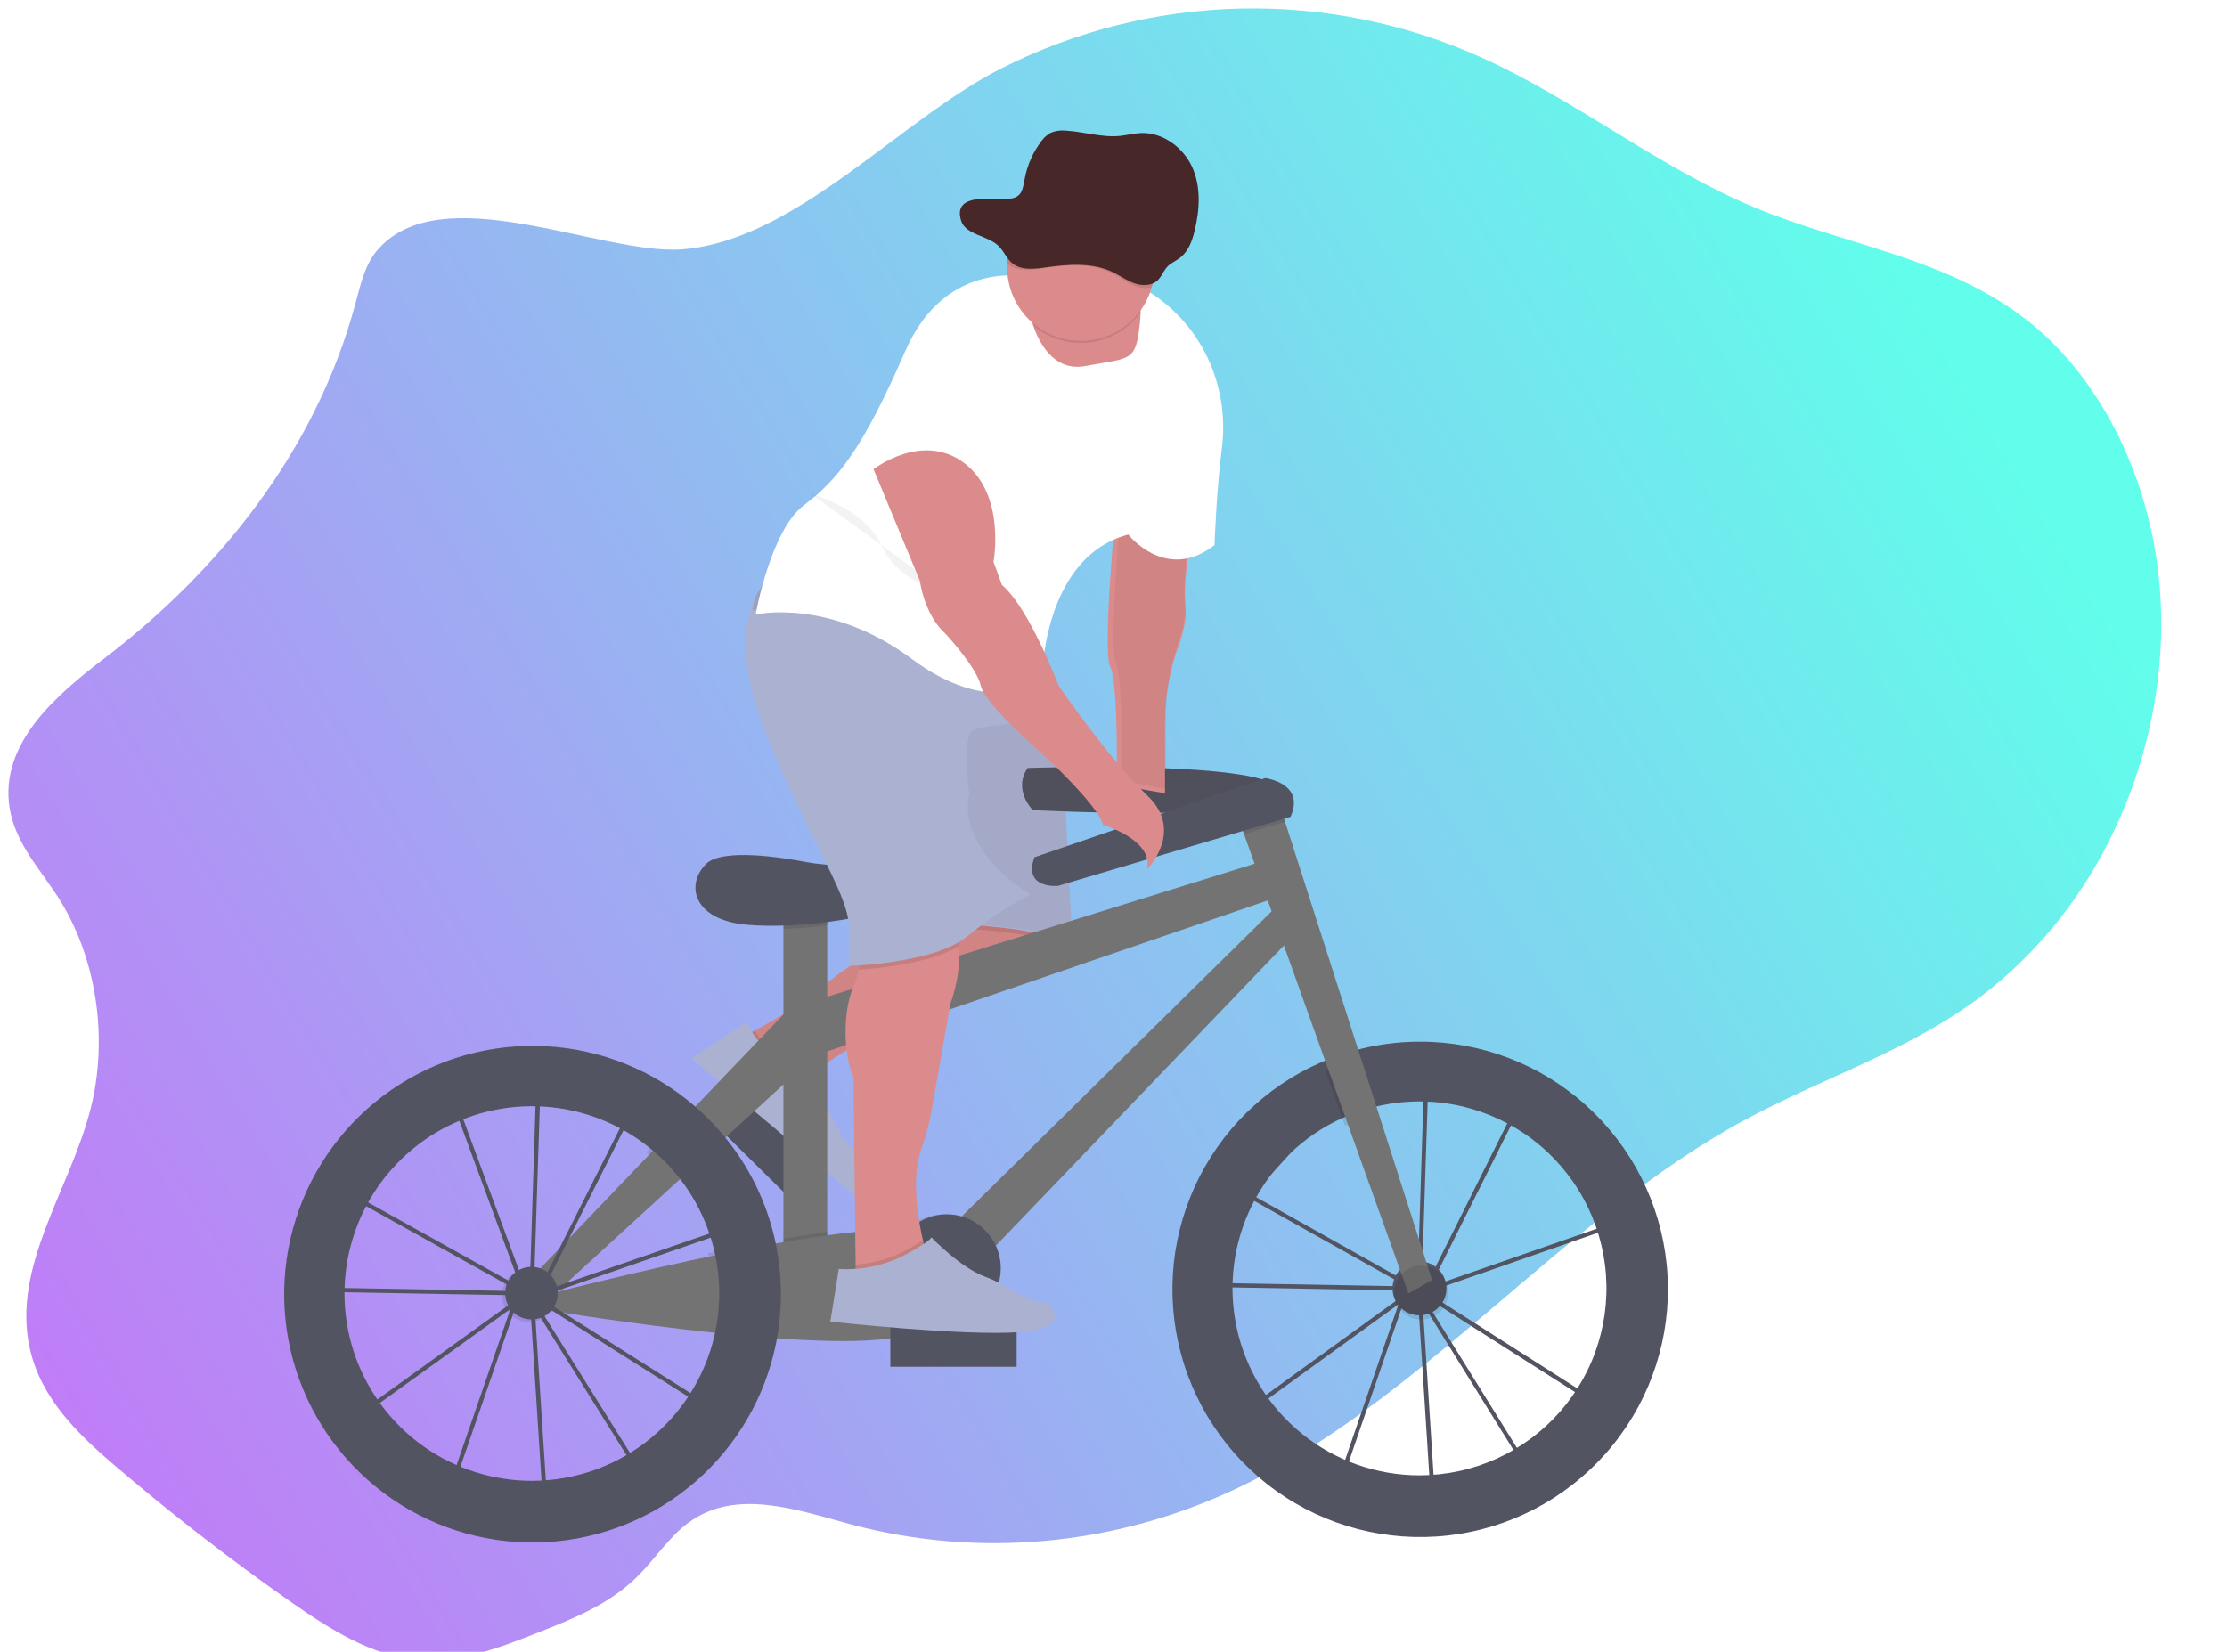 <svg width="1058" height="785" viewBox="0 0 1058 785" fill="none" xmlns="http://www.w3.org/2000/svg">
<g id="undraw_Ride_a_bicycle_2yok 1">
<g clip-path="url(#clip0)">
<g id="Background">
<g id="Vector" filter="url(#filter0_d)">
<path d="M178.802 115.432C173.322 122.082 171.212 131.432 168.852 140.222C149.852 211.062 103.032 268.042 49.712 308.742C27.132 325.982 -0.358 349.102 4.582 380.012C7.242 396.612 18.912 408.832 27.582 422.352C45.772 450.662 51.672 489.142 43.002 523.032C33.142 561.592 5.582 597.572 14.112 636.562C19.372 660.562 37.232 677.642 54.402 692.322C81.189 715.209 108.829 736.649 137.322 756.642C156.422 770.042 176.742 783.082 199.002 784.782C218.602 786.282 237.802 778.832 256.412 771.482C272.672 765.052 289.342 758.362 302.472 745.482C311.042 737.072 317.872 726.222 327.392 719.342C349.752 703.182 378.472 713.422 404.112 720.342C464.612 736.582 529.362 730.652 586.932 703.602C675.242 662.102 742.552 574.952 828.932 528.192C866.072 508.082 906.472 495.602 940.862 469.702C960.237 454.956 976.887 436.938 990.062 416.462C1016.06 376.352 1030.12 325.212 1026.06 275.152C1022 225.092 999.252 176.852 963.522 148.592C925.272 118.342 876.962 112.692 833.442 94.532C788.502 75.772 748.522 43.532 704.012 23.402C667.996 7.159 628.8 -0.815 589.3 0.066C549.8 0.947 510.998 10.66 475.742 28.492C427.302 52.992 378.202 110.152 324.252 114.492C285.812 117.492 208.822 79.012 178.802 115.432Z" fill="url(#paint0_linear)"/>
</g>
</g>
<g id="right-wheel">
<path id="Vector_2" d="M679.847 713.78L673.587 615.88L673.457 615.67L667.137 617.87L638.047 702.68L591.797 669.88L665.487 616.47L665.557 616.26L665.977 616.11L670.727 612.66L593.487 569.35L574.557 590.15L577.557 609.65L666.357 611.23V613.23L575.877 611.61L572.477 589.5L598.367 561.05L637.087 515.88L637.777 517.75L645.977 508.75L676.517 514.22V513.01L678.517 513.07V514.58L723.877 522.7L681.547 607.35L675.377 611.82V612.32V612.88L773.187 578.8L761.577 670.01L678.577 617.14L675.657 615.5L724.597 694.39L679.847 713.78ZM675.847 619.44L681.697 710.82L721.747 693.44L675.847 619.44ZM595.277 669.88L637.067 699.51L664.407 619.77L595.277 669.88ZM677.597 614.22L679.687 615.39L760.037 666.59L770.837 581.72L677.597 614.22ZM670.497 607.02L673.007 611.07L673.447 610.75L676.447 516.22L646.707 510.88L638.547 519.88L670.497 607.02ZM595.107 567.97L669.947 609.97L668.647 607.84L637.067 521.57L599.867 562.45L595.107 567.97ZM678.477 516.58L675.477 609.27L679.997 605.99L720.907 524.17L678.477 516.58Z" fill="#535461"/>
<path id="Vector_3" d="M674.757 495C664.144 494.988 653.578 496.415 643.347 499.24C638.071 500.695 632.904 502.523 627.887 504.71C601.157 516.297 579.674 537.387 567.594 563.898C555.514 590.41 553.697 620.459 562.492 648.233C571.287 676.008 590.071 699.533 615.209 714.259C640.348 728.984 670.054 733.863 698.582 727.952C727.109 722.04 752.431 705.759 769.648 682.257C786.865 658.755 794.754 629.702 791.789 600.72C788.823 571.738 775.215 544.885 753.595 525.356C731.975 505.828 703.881 495.012 674.747 495H674.757ZM674.357 701.09C654.076 701.082 634.408 694.137 618.62 681.407C602.831 668.678 591.872 650.931 587.562 631.113C583.252 611.295 585.851 590.599 594.928 572.463C604.004 554.326 619.011 539.84 637.457 531.41C642.149 529.262 647.021 527.532 652.017 526.24C664.229 523.07 676.977 522.537 689.411 524.678C701.845 526.818 713.681 531.581 724.13 538.652C734.58 545.722 743.404 554.937 750.015 565.683C756.627 576.429 760.873 588.46 762.473 600.975C764.073 613.49 762.989 626.202 759.293 638.265C755.598 650.329 749.375 661.467 741.04 670.939C732.704 680.41 722.447 687.998 710.951 693.196C699.455 698.395 686.984 701.086 674.367 701.09H674.357Z" fill="#535461"/>
<path id="Vector_4" d="M674.357 625.06C681.432 625.06 687.167 619.325 687.167 612.25C687.167 605.175 681.432 599.44 674.357 599.44C667.282 599.44 661.547 605.175 661.547 612.25C661.547 619.325 667.282 625.06 674.357 625.06Z" fill="#535461"/>
</g>
<g id="man-bike">
<path id="Vector_5" d="M387 554.303L344.293 512.159L330.947 525.683L373.654 567.827L387 554.303Z" fill="#535461"/>
<path id="Vector_6" d="M354.48 491.99C354.48 491.99 379.27 478.91 388.85 470.49C394.617 465.444 400.818 460.917 407.38 456.96L438.48 438.03L503.48 433.03L506.48 444.03C506.48 444.03 511.48 460.03 461.48 474.03C411.48 488.03 386.48 510.03 386.48 510.03C386.48 510.03 354.48 520.99 354.48 491.99Z" fill="#DB8B8B"/>
<path id="Vector_7" opacity="0.1" d="M389.13 507.86C387.36 509.21 386.48 509.99 386.48 509.99C386.48 509.99 354.48 520.99 354.48 491.99C354.48 491.99 356.03 491.17 358.48 489.8C360.955 493.831 364.423 497.16 368.551 499.469C372.679 501.778 377.33 502.99 382.06 502.99H385.45L389.13 507.86Z" fill="black"/>
<path id="Vector_8" opacity="0.05" d="M505.54 449.55C502.76 455.44 493.17 465.12 461.48 473.99C420.87 485.36 396.75 501.99 389.13 507.86C387.36 509.21 386.48 509.99 386.48 509.99C386.48 509.99 354.48 520.99 354.48 491.99C354.48 491.99 356.03 491.17 358.48 489.8C365.91 485.73 381.64 476.8 388.82 470.45C394.586 465.403 400.787 460.875 407.35 456.92L438.45 437.99L450.03 437.1L503.45 432.99L506.45 443.99C506.45 443.99 507.15 446.14 505.54 449.55Z" fill="black"/>
<path id="Vector_9" d="M354.98 485.49L328.48 502.99L406.08 567.99C406.08 567.99 417.48 560.99 411.48 552.99C411.48 552.99 391.48 535.99 390.48 511.99L384.48 503.99H381.09C375.358 503.991 369.767 502.211 365.089 498.897C360.412 495.583 356.88 490.898 354.98 485.49Z" fill="#ABB1D1"/>
<path id="Vector_10" opacity="0.1" d="M505.54 449.55C489.54 441.82 450.48 440.99 450.48 440.99L450.06 437.1L503.48 432.99L506.48 443.99C506.48 443.99 507.15 446.14 505.54 449.55Z" fill="black"/>
<path id="Vector_11" d="M450.48 438.99C450.48 438.99 497.48 439.99 509.48 449.99L503.48 328.99H438.48L450.48 438.99Z" fill="#ABB1D1"/>
<path id="Vector_12" opacity="0.05" d="M450.48 438.49C450.48 438.49 497.48 439.49 509.48 449.49L503.48 328.49H438.48L450.48 438.49Z" fill="black"/>
<path id="Vector_13" d="M488.24 364.95C488.24 364.95 605.89 360.95 608.29 376.16C610.69 391.37 490.64 384.96 490.64 384.96C490.64 384.96 481.04 375.35 488.24 364.95Z" fill="#535461"/>
<path id="Vector_14" opacity="0.05" d="M488.24 364.95C488.24 364.95 605.89 360.95 608.29 376.16C610.69 391.37 490.64 384.96 490.64 384.96C490.64 384.96 481.04 375.35 488.24 364.95Z" fill="black"/>
<path id="Vector_15" d="M393 425.78H372.19V606.66H393V425.78Z" fill="#737373"/>
<path id="Vector_16" opacity="0.1" d="M393 425.77V439.7C386.08 440.6 379 441.17 372.19 441.39V425.77H393Z" fill="black"/>
<path id="Vector_17" d="M391.44 410.78C388.52 410.554 385.616 410.164 382.74 409.61C371.46 407.45 343.02 402.92 335.37 410.61C325.77 420.21 328.97 437.02 354.58 439.42C380.19 441.82 424.21 435.42 433.02 425.81C433.02 425.77 417.09 412.75 391.44 410.78Z" fill="#535461"/>
<path id="Vector_18" d="M387.4 475.4L605.9 407.37L613.1 424.18L389 501.01L387.4 475.4Z" fill="#737373"/>
<path id="Vector_19" d="M452.23 582.65L609.9 427.38L618.7 440.18L468.23 597.05L452.23 582.65Z" fill="#737373"/>
<path id="Vector_20" opacity="0.1" d="M653.58 529.85C648.584 531.142 643.712 532.872 639.02 535.02L629.46 508.31C634.477 506.123 639.644 504.295 644.92 502.84L653.58 529.85Z" fill="black"/>
<path id="Vector_21" d="M680.33 608.26L669.13 614.66L590.99 396.33L587.49 386.56L605.9 376.15L610.51 390.53L680.33 608.26Z" fill="#737373"/>
<path id="Vector_22" opacity="0.1" d="M610.51 390.53L590.99 396.33L587.49 386.56L605.9 376.15L610.51 390.53Z" fill="black"/>
<path id="Vector_23" d="M491.44 407.37L601.09 369.75C601.09 369.75 620.3 372.15 613.09 388.16L502.65 420.97C502.65 420.97 485.85 422.57 491.44 407.37Z" fill="#535461"/>
<path id="Vector_24" opacity="0.1" d="M367.79 615.86C367.789 621.994 367.314 628.119 366.37 634.18C356.77 633.49 346.85 632.49 337.13 631.49C339.289 619.599 339.021 607.394 336.34 595.61C345.81 593.61 355.48 591.7 364.92 589.97C366.833 598.467 367.795 607.15 367.79 615.86Z" fill="black"/>
<path id="Vector_25" opacity="0.1" d="M393 585.38V606.65H372.19V588.65C379.39 587.4 386.39 586.29 393 585.38Z" fill="black"/>
<path id="Vector_26" d="M258.54 615.49C258.54 615.49 426.62 571.49 440.22 588.28C453.82 605.07 468.23 627.49 425.85 635.49C383.47 643.49 255.37 621.88 255.37 621.88L258.54 615.49Z" fill="#737373"/>
<path id="Vector_27" opacity="0.1" d="M341.21 541.37L319.85 560.92C316.067 556.064 311.791 551.614 307.09 547.64L327.03 526.81C332.164 531.249 336.908 536.12 341.21 541.37Z" fill="black"/>
<path id="Vector_28" d="M252.94 606.66L378.59 475.4L382.6 505.81L259.34 618.66L252.94 606.66Z" fill="#737373"/>
<path id="Vector_29" opacity="0.1" d="M251.34 628.27C258.415 628.27 264.15 622.535 264.15 615.46C264.15 608.385 258.415 602.65 251.34 602.65C244.265 602.65 238.53 608.385 238.53 615.46C238.53 622.535 244.265 628.27 251.34 628.27Z" fill="black"/>
<path id="Vector_30" opacity="0.1" d="M675.13 627.07C682.205 627.07 687.94 621.335 687.94 614.26C687.94 607.185 682.205 601.45 675.13 601.45C668.055 601.45 662.32 607.185 662.32 614.26C662.32 621.335 668.055 627.07 675.13 627.07Z" fill="black"/>
<path id="Vector_31" opacity="0.1" d="M448.22 628.27C462.364 628.27 473.83 616.804 473.83 602.66C473.83 588.516 462.364 577.05 448.22 577.05C434.076 577.05 422.61 588.516 422.61 602.66C422.61 616.804 434.076 628.27 448.22 628.27Z" fill="black"/>
<path id="Vector_32" d="M449.83 628.27C463.974 628.27 475.44 616.804 475.44 602.66C475.44 588.516 463.974 577.05 449.83 577.05C435.686 577.05 424.22 588.516 424.22 602.66C424.22 616.804 435.686 628.27 449.83 628.27Z" fill="#535461"/>
<path id="Vector_33" d="M442.992 600.736L442.984 600.742C439.977 602.991 439.362 607.253 441.611 610.26L461.937 637.441C464.186 640.448 468.448 641.063 471.455 638.814L471.463 638.808C474.471 636.559 475.085 632.297 472.836 629.29L452.51 602.109C450.261 599.102 446 598.487 442.992 600.736Z" fill="#6C63FF"/>
<path id="Vector_34" d="M565.48 246.99L563.1 277.1C562.826 280.914 562.876 284.744 563.25 288.55C563.56 291.92 563.25 297.82 559.95 306.82C555.713 318.317 553.523 330.467 553.48 342.72V376.99L530.48 372.99C530.48 372.99 531.48 324.99 527.48 316.99C523.48 308.99 530.48 237.99 530.48 237.99L565.48 246.99Z" fill="#DB8B8B"/>
<path id="Vector_35" opacity="0.05" d="M563.908 259.92L562.807 275.11C562.559 278.921 562.608 282.748 562.954 286.55C563.238 289.92 562.954 295.82 559.926 304.83C556.038 316.327 554.029 328.477 553.989 340.73V375L532.885 371C532.885 371 533.802 323 530.132 315C527.535 309.33 529.994 272.06 531.655 250.79C532.343 242.04 532.885 236 532.885 236L565 245L563.908 259.92Z" fill="black"/>
<path id="Vector_36" d="M451.5 476.99L442.85 526.19C441.759 532.759 440.086 539.218 437.85 545.49C432.78 559.35 436.02 578.78 438.48 589.38C439.57 594.06 440.48 597.02 440.48 597.02L414.48 611.02L406.48 605.02V601.02L405.48 512.02C399.48 498.02 401.48 477.02 405.48 469.02C406.617 466.392 407.417 463.63 407.86 460.8C409.86 450.08 410.48 435.02 410.48 435.02C410.48 435.02 426.48 408.02 445.48 426.02C452.48 432.65 455.14 441.32 455.7 449.62C456.68 463.83 451.5 476.99 451.5 476.99Z" fill="#DB8B8B"/>
<path id="Vector_37" opacity="0.1" d="M455.7 449.59C441.83 457.83 417.7 460.16 407.86 460.77C409.86 450.05 410.48 434.99 410.48 434.99C410.48 434.99 426.48 407.99 445.48 425.99C452.48 432.62 455.14 441.29 455.7 449.59Z" fill="black"/>
<path id="Vector_38" d="M489.48 424.99C478.846 430.653 468.797 437.352 459.48 444.99C443.48 457.99 403.48 458.99 403.48 458.99V443.99C404.48 425.99 387.48 405.99 364.48 349.99C349.79 314.23 353.86 293.99 358.72 283.99C361.48 278.34 364.48 275.99 364.48 275.99L489.48 299.99L493.95 313.39L503.48 341.99C503.48 341.99 468.48 343.99 462.48 346.99C456.48 349.99 460.48 376.99 460.48 376.99C454.48 404.99 489.48 424.99 489.48 424.99Z" fill="#ABB1D1"/>
<path id="Vector_39" opacity="0.1" d="M565.48 246.99L564.3 261.91C546.9 266.91 534.48 250.99 534.48 250.99C532.665 251.477 530.882 252.074 529.14 252.78C529.89 244.03 530.48 237.99 530.48 237.99L565.48 246.99Z" fill="black"/>
<path id="Vector_40" opacity="0.1" d="M493.95 313.39C493.48 318.06 493.48 320.99 493.48 320.99C493.48 320.99 470.48 339.99 431.48 310.99C392.48 281.99 357.48 289.99 357.48 289.99C357.48 289.99 357.89 287.67 358.72 283.99C361.48 278.34 364.48 275.99 364.48 275.99L489.48 299.99L493.95 313.39Z" fill="black"/>
<path id="Vector_41" d="M580.48 213C577.87 233.35 577 259 577 259C554 277 536 254 536 254C514.28 259.83 504.07 278.84 499.26 295.43C496.684 304.404 495.252 313.667 495 323C495 323 488.92 328 477.72 329C467.13 329.89 451.95 327.13 433 313C394 284 359 292 359 292C359 292 366 252 382 240C398 228 410 213 430 167C450 121 491 132 491 132C491 132 493 123 530 132C539.012 134.362 547.354 138.781 554.37 144.91C574.16 161.55 583.76 187.36 580.48 213Z" fill="white"/>
<path id="Vector_42" d="M541.85 149.49C541.8 150.82 541.69 152.3 541.51 153.95C539.51 171.95 537.51 169.95 515.51 173.95C501.83 176.44 494.72 165.01 491.3 156.01C490.062 152.75 489.128 149.382 488.51 145.95L536.51 137.95C536.51 137.95 542.26 136.34 541.85 149.49Z" fill="#DB8B8B"/>
<path id="Vector_43" opacity="0.1" d="M440.48 596.99L414.48 610.99L406.48 604.99V600.99C415.464 600.352 424.193 597.718 432.03 593.28C434.43 591.92 436.69 590.58 438.5 589.4C439.55 594.03 440.48 596.99 440.48 596.99Z" fill="black"/>
<path id="Vector_44" d="M491 155.224L505 210.224C505 210.224 462 217.224 453 210.224C444 203.224 427 201.224 427 201.224C427 201.224 445 149.224 455 143.224C465 137.224 491 155.224 491 155.224Z" fill="white"/>
<path id="Vector_45" opacity="0.1" d="M541.85 148.49C539.049 152.356 535.487 155.609 531.383 158.047C527.278 160.485 522.718 162.058 517.983 162.669C513.248 163.28 508.439 162.915 503.85 161.598C499.261 160.281 494.99 158.039 491.3 155.01C490.062 151.75 489.128 148.382 488.51 144.95L536.51 136.95C536.51 136.95 542.26 135.34 541.85 148.49Z" fill="black"/>
<path id="Vector_46" d="M548.48 126.99C548.48 136.273 544.793 145.175 538.229 151.739C531.665 158.303 522.763 161.99 513.48 161.99C504.197 161.99 495.295 158.303 488.731 151.739C482.168 145.175 478.48 136.273 478.48 126.99C478.48 126.41 478.48 125.83 478.48 125.25C478.711 115.967 482.62 107.157 489.346 100.756C496.073 94.356 505.067 90.889 514.35 91.12C523.633 91.351 532.443 95.26 538.844 101.986C545.245 108.713 548.711 117.707 548.48 126.99Z" fill="#DB8B8B"/>
<path id="Vector_47" opacity="0.1" d="M548.48 126.99C548.483 130.216 548.039 133.426 547.16 136.53C544.455 137.12 541.633 136.861 539.08 135.79C535.34 134.32 532.13 131.79 528.54 129.97C518.43 124.85 506.4 125.86 495.2 127.55C489.64 128.39 483.33 129.17 478.96 125.63C478.81 125.511 478.666 125.385 478.53 125.25C478.761 115.967 482.67 107.157 489.396 100.756C496.123 94.356 505.117 90.889 514.4 91.12C523.683 91.351 532.493 95.26 538.894 101.986C545.295 108.713 548.761 117.707 548.53 126.99H548.48Z" fill="black"/>
<path id="Vector_48" opacity="0.05" d="M384.98 234.49C384.98 234.49 410.98 241.49 418.98 259.49C426.98 277.49 448.62 280.78 448.62 280.78" fill="black"/>
<path id="Vector_49" d="M482.98 630.49H422.98V649.49H482.98V630.49Z" fill="#535461"/>
<path id="Vector_50" d="M431.99 595.23C437.36 592.23 442.07 589.23 442.48 587.99C442.48 587.99 456.03 602.29 468.1 606.73C472.159 608.229 476.044 610.16 479.69 612.49C484.47 615.49 491.29 619.02 497.48 619.02C497.48 619.02 511.48 631.02 484.48 633.02C457.48 635.02 394.48 628.02 394.48 628.02L398.48 603.02C410.167 603.705 421.804 601 431.99 595.23Z" fill="#ABB1D1"/>
<path id="Vector_51" d="M415 222.969L437 275.969C437 275.969 439 291.969 449 300.969C449 300.969 464 316.969 466 325.969C468 334.969 496 358.969 496 358.969C496 358.969 522 382.969 524 391.969C524 391.969 548 398.969 545 412.969C545 412.969 563 394.969 545 377.969C527 360.969 503 325.969 503 325.969C503 325.969 489 288.969 476 277.969L472 266.969C472 266.969 478 234.969 458 219.969C438 204.969 415 222.969 415 222.969Z" fill="#DB8B8B"/>
</g>
<g id="hat">
<path id="Vector_52" d="M456.624 104.927C458.754 111.607 468.984 111.817 474.234 116.737C476.964 119.297 478.234 123.077 481.234 125.357C485.404 128.537 491.424 127.837 496.734 127.077C507.424 125.557 518.904 124.647 528.544 129.257C531.964 130.887 535.034 133.167 538.604 134.497C542.174 135.827 546.604 135.987 549.504 133.627C551.824 131.737 552.674 128.627 554.774 126.547C556.404 124.907 558.674 123.987 560.534 122.547C564.614 119.467 566.374 114.447 567.534 109.647C569.934 99.767 570.624 89.117 566.534 79.747C562.444 70.377 552.604 62.747 541.864 63.237C538.574 63.387 535.364 64.237 532.084 64.597C523.534 65.467 515.084 62.597 506.504 62.107C504.015 61.804 501.49 62.148 499.174 63.107C497.427 64.078 495.92 65.427 494.764 67.057C490.836 72.202 488.146 78.184 486.904 84.537C485.904 89.327 485.854 93.667 479.984 94.407C473.314 95.287 452.114 90.797 456.624 104.927Z" fill="#472727"/>
</g>
<g id="left-wheel">
<path id="Vector_53" d="M258.076 716L251.765 618.084L251.634 617.874L245.273 620.073L216.005 704.903L169.455 672.121L243.602 618.724L243.673 618.514L244.096 618.364L248.876 614.915L171.136 571.615L152.093 592.41L155.113 611.905L244.508 613.525V615.524L153.442 613.905L150 591.77L176.068 563.317L215.069 518.128L215.763 519.998L224.016 511L254.674 516.459V515.249L256.687 515.309V516.819L302.34 524.937L259.776 609.526L253.566 613.995V614.495V615.055L352 580.983L340.315 672.171L256.777 619.314L253.838 617.674L303.095 696.535L258.076 716ZM254.05 621.683L259.938 713.041L300.247 695.665L254.05 621.683ZM172.948 672.101L215.008 701.723L242.525 622.003L172.948 672.101ZM255.801 616.454L257.904 617.624L338.775 668.811L349.645 583.962L255.801 616.454ZM248.655 609.256L251.181 613.305L251.624 612.985L254.643 518.478L224.711 513.159L216.498 522.157L248.655 609.256ZM172.746 570.206L248.071 612.195L246.763 610.066L214.978 523.817L177.547 564.677L172.746 570.206ZM256.687 518.828L253.667 611.525L258.216 608.246L299.391 526.446L256.687 518.828Z" fill="#535461"/>
<path id="Vector_54" d="M368.121 589.011C364.099 571.139 355.955 554.454 344.339 540.287C340.027 535.022 335.272 530.136 330.126 525.683C310.34 508.602 285.441 498.572 259.339 497.17C233.236 495.768 207.406 503.071 185.903 517.935C164.401 532.799 148.442 554.381 140.532 579.294C132.622 604.208 133.209 631.042 142.2 655.586C151.191 680.13 168.078 700.995 190.21 714.905C212.341 728.814 238.466 734.982 264.482 732.441C290.499 729.899 314.935 718.791 333.956 700.861C352.977 682.931 365.506 659.193 369.576 633.373C370.523 627.294 370.999 621.151 371 614.998C371.007 606.256 370.041 597.54 368.121 589.011ZM252.581 703.701C234.294 703.682 216.456 698.031 201.493 687.518C186.53 677.004 175.169 662.137 168.954 644.939C162.739 627.742 161.971 609.047 166.756 591.397C171.541 573.748 181.646 558 195.697 546.296C209.747 534.592 227.062 527.498 245.287 525.981C263.511 524.463 281.761 528.595 297.554 537.814C313.348 547.033 325.918 560.892 333.557 577.507C341.196 594.122 343.531 612.686 340.247 630.675C336.485 651.179 325.653 669.715 309.635 683.058C293.618 696.401 273.429 703.706 252.581 703.701Z" fill="#535461"/>
<path id="Vector_55" d="M252.5 627C259.404 627 265 621.404 265 614.5C265 607.596 259.404 602 252.5 602C245.596 602 240 607.596 240 614.5C240 621.404 245.596 627 252.5 627Z" fill="#535461"/>
</g>
</g>
</g>
<defs>
<filter id="filter0_d" x="0" y="0" width="1030.75" height="792.976" filterUnits="userSpaceOnUse" color-interpolation-filters="sRGB">
<feFlood flood-opacity="0" result="BackgroundImageFix"/>
<feColorMatrix in="SourceAlpha" type="matrix" values="0 0 0 0 0 0 0 0 0 0 0 0 0 0 0 0 0 0 127 0"/>
<feOffset dy="4"/>
<feGaussianBlur stdDeviation="2"/>
<feColorMatrix type="matrix" values="0 0 0 0 0 0 0 0 0 0 0 0 0 0 0 0 0 0 0.25 0"/>
<feBlend mode="normal" in2="BackgroundImageFix" result="effect1_dropShadow"/>
<feBlend mode="normal" in="SourceGraphic" in2="effect1_dropShadow" result="shape"/>
</filter>
<linearGradient id="paint0_linear" x1="899.072" y1="102.502" x2="4.072" y2="644.502" gradientUnits="userSpaceOnUse">
<stop stop-color="#61FEEB"/>
<stop offset="1" stop-color="#C17CF7"/>
</linearGradient>
<clipPath id="clip0">
<rect width="1057.7" height="784.98" fill="white"/>
</clipPath>
</defs>
</svg>
